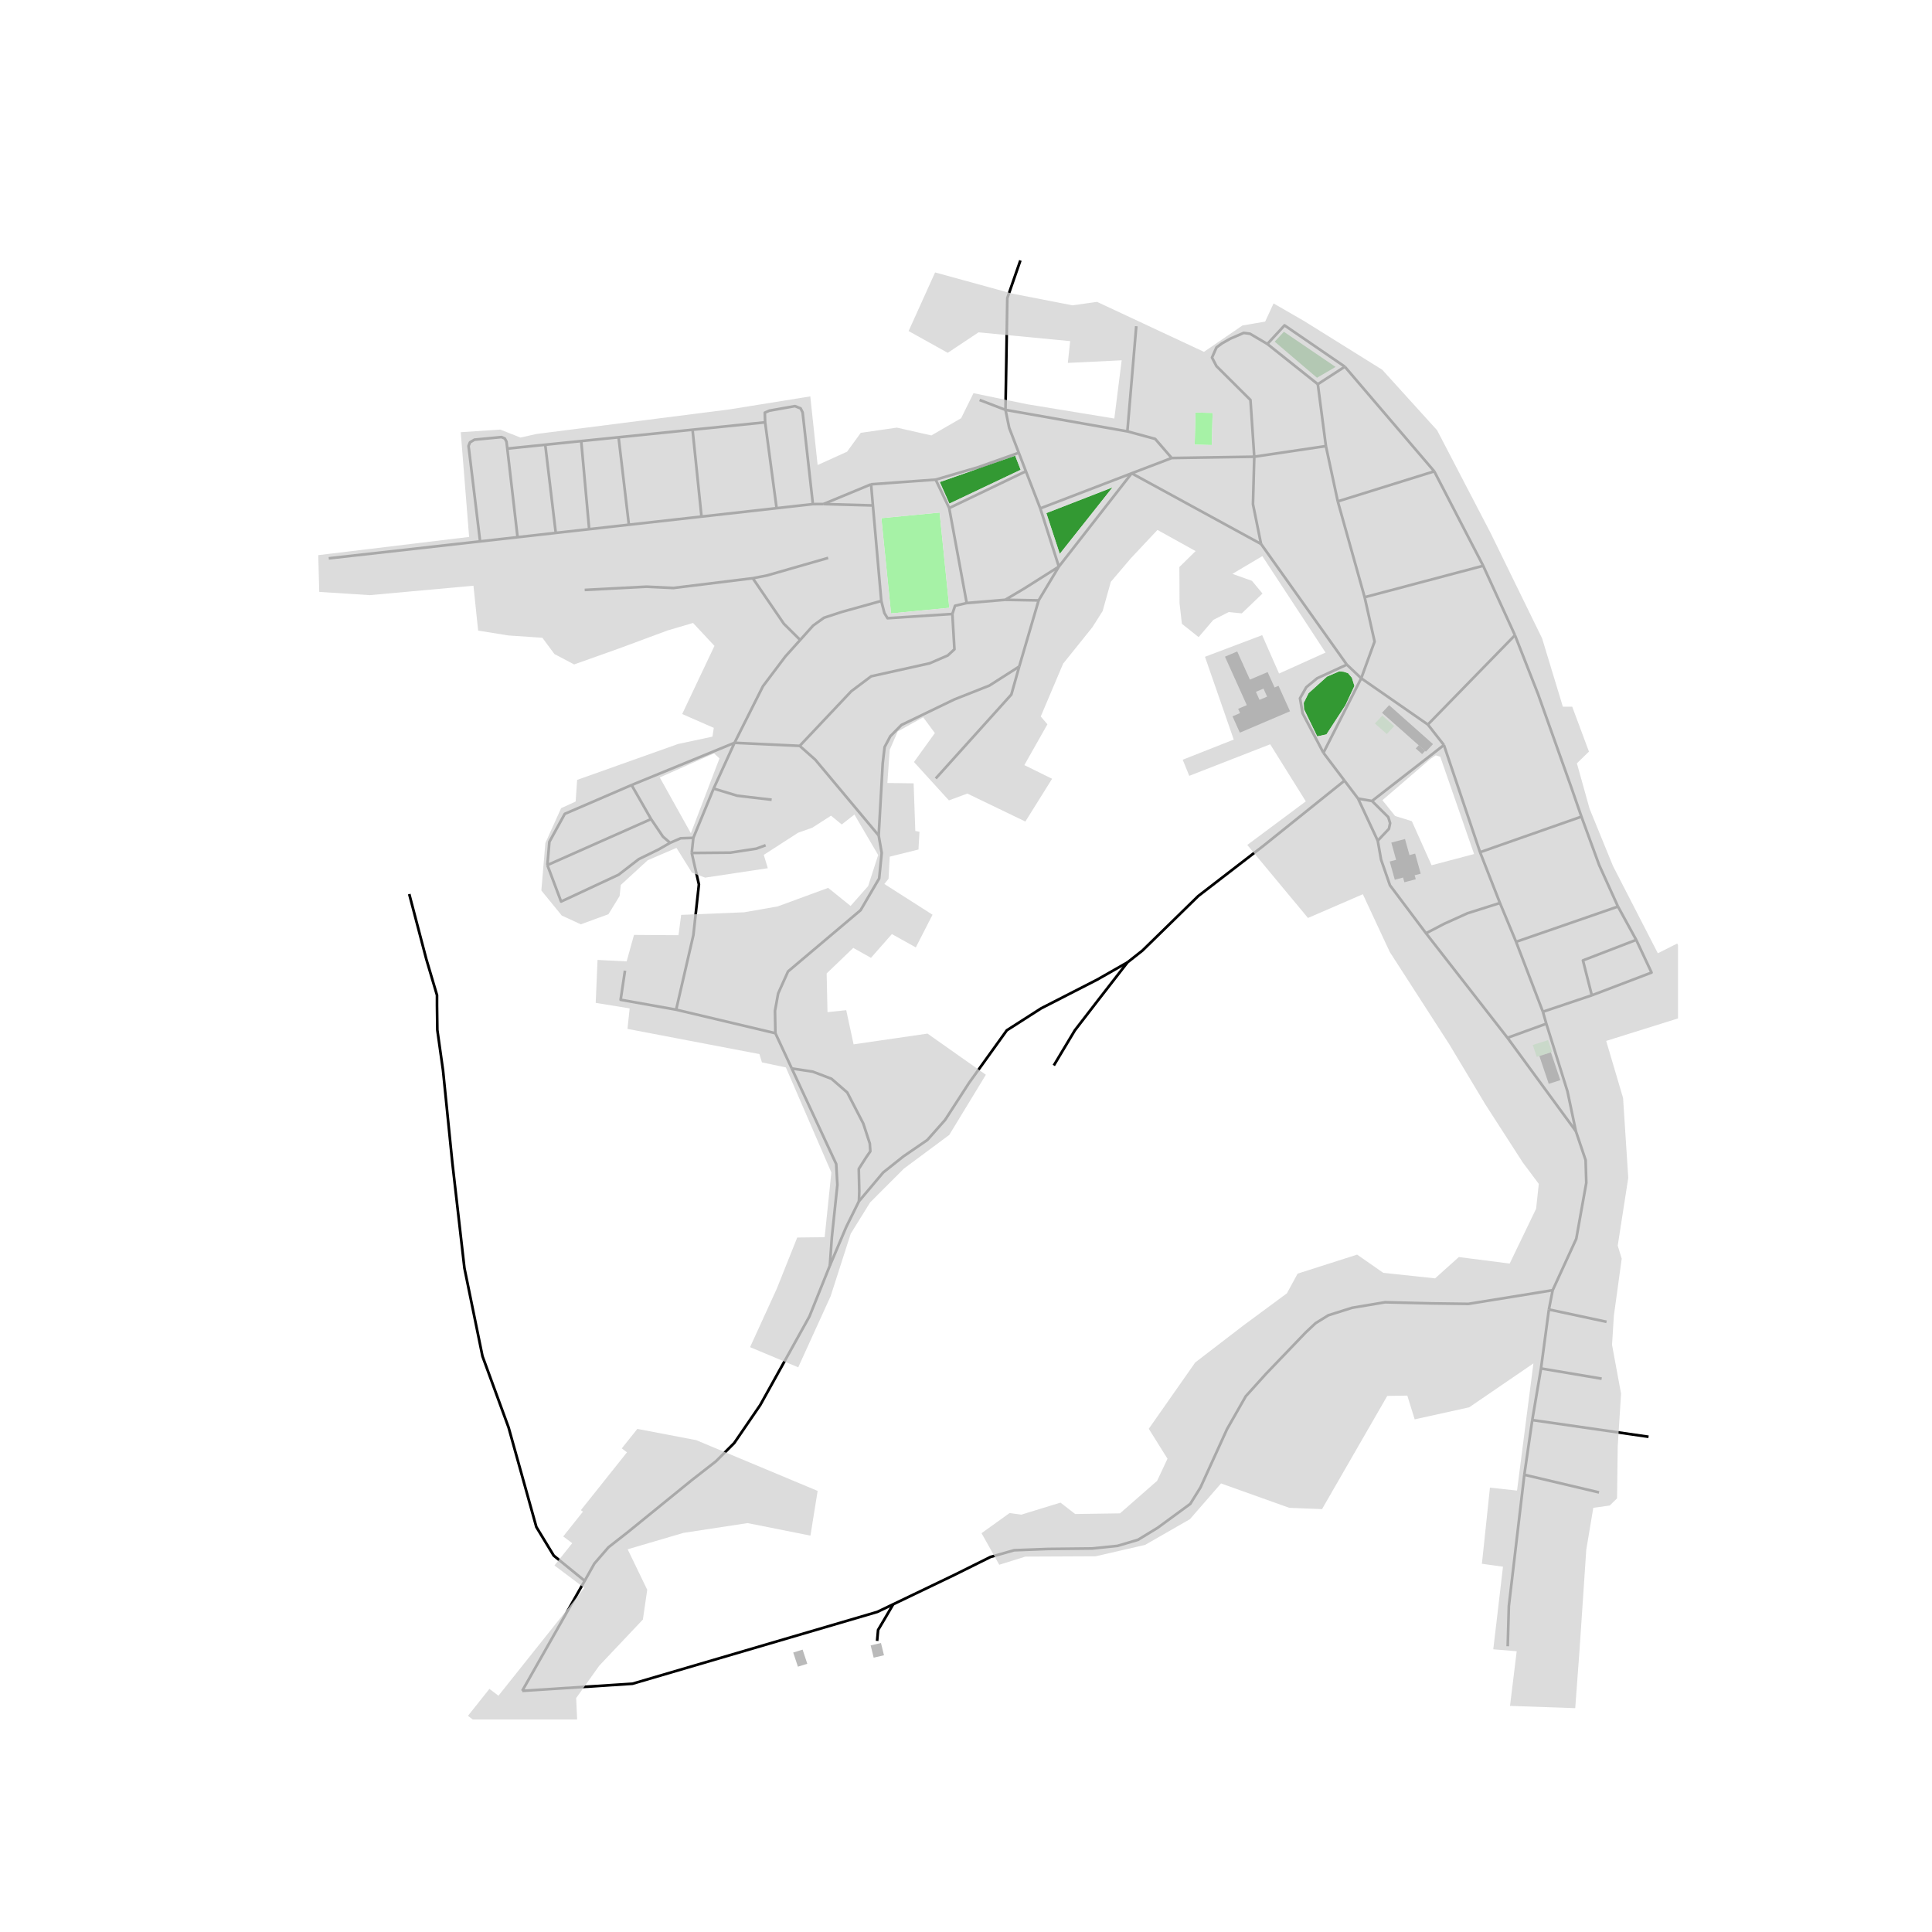 <svg xmlns="http://www.w3.org/2000/svg" width="960" height="960" viewBox="0 0 720 720"><defs><style>*{stroke-linejoin:round;stroke-linecap:butt}</style></defs><g id="figure_1"><path id="patch_1" d="M0 720h720V0H0z" style="fill:#fff"/><g id="axes_1"><path id="patch_2" d="M112.656 640.8h512.688V86.4H112.656z" style="fill:#fff"/><g id="LineCollection_1"><path d="m217.893 589.13-11.53-9.397-6.483-10.666-10.345-37.09-9.727-26.546-6.73-32.848-4.489-39.15-3.49-34.548-2.12-15.03-.12-9.09v-3.88l-3.992-13.454-6.358-24.241M420.193 358.634l-11.274 6.432-20.941 10.731-12.776 8.18-14.021 19.514-8.979 13.881-6.604 7.455-8.914 6.12-7.542 6-9.035 10.726M309.26 471.672l6.107-14.42 4.74-9.579" clip-path="url(#p252ac722e0)" style="fill:none;stroke:#000"/><path d="m295.067 398.179 7.836 1.194 6.98 2.663 5.86 5.094 5.982 11.576 2.43 7.455.19 2.909-1.435 2.059-2.868 4.484.19 8.366-.125 3.694M295.067 398.179l16.564 35.617.436 7.757-2.058 19.514-.749 10.605M217.893 589.13l3.611-6.427 5.238-6.06 7.212-5.647 23.762-19.32 9.165-7.151 6.73-6.73 9.69-14.151 18.338-33.015 7.621-18.957M501.062 290.931l-30.199 24.255-24.296 18.729-20.806 20.323-5.568 4.396M392.718 397.068l7.85-13.092 8.978-11.637 10.647-13.705M325.303 188.368l-.674-7.881M325.303 188.368l3.132 35.585M325.303 188.368l-18.427-.52M273.736 276.822l24.292 1.143M273.736 276.822l-7.785 17.051M298.209 238.495l-5.526 6.149-8.351 11.088-10.596 21.09M235.372 292.567l3.439-1.413 34.925-14.332M298.209 238.495l4.82-5.368 4.052-2.909 6.669-2.184 14.685-4.08M354.92 228.815l-24.156 1.58-1.185-1.938-1.144-4.504M589.353 304.339l-37.774 13.254M564.578 236.729l8.602 21.908 12.278 34.465 3.895 11.237M602.97 337.851l-7.009-15.466-6.608-18.046M194.614 630.138l23.279-41.008M332.874 597.867l-5.912 2.84-91.26 26.773-41.088 2.658M327.46 311.37l-23.623-28.242-5.81-5.163M354.92 228.815l.772 13.16-2.49 2.301-6.73 2.91-21.815 4.851-7.417 5.573-19.212 20.355M506.104 297.596l-5.042-6.665M506.104 297.596l7.339 15.712M506.104 297.596l5.2.91M576.266 381.504l-14.472 5.252M576.266 381.504l-1.274-4.452M587.27 421.546l-3.118-14.816-7.886-25.226M353.736 189.344l28.586-13.719M353.736 189.344l-5.043-10.596M353.736 189.344l6.525 35.39M508.563 222.564l-10.01-35.71M508.563 222.564l44.173-11.716M507.285 252.776l4.982-13.69-3.704-16.522M472.304 128.19l18.808 14.983M467.429 170.207l-1.417-21.146-12.67-12.613-1.668-3.202 1.673-3.764 2.004-1.478 3.141-1.785 5.02-2.156 2.337.32 6.455 3.807M501.174 136.653l-22.461-15.402-6.409 6.939M578.636 480.828l-1.408 7.18M332.874 597.867l22.632-10.86 13.65-6.786 8.788-2.486 12.59-.484 16.516-.18 9.411-.972 7.603-2.245 7.357-4.485 12.153-8.909 3.802-6.12 9.908-21.755 6.98-12.245 7.543-8.361 14.774-15.397 3.676-3.453 4.796-2.97 8.853-2.788 12.279-2.059 17.325.423 13.714.182 31.412-5.09M587.27 421.546l3.644 10.796.247 8.486-3.737 20.848-8.788 19.152M511.305 298.507l26.801-20.849M513.443 313.308l4.173-4.424.437-2.119-.683-2.245-6.065-6.013M288.965 385.05l-.148-8.347 1.185-6.483 3.676-8.184 27.052-22.846 6.915-11.819.94-9.517-1.126-6.484" clip-path="url(#p252ac722e0)" style="fill:none;stroke:#000"/><path d="m379.84 248.39-11.121 7.1-13.027 5.15-19.732 9.522-4.165 4.215-2.128 4.039-.711 6.107-.232 4.243-1.265 22.604M602.97 337.851 565 350.985M602.97 337.851l6.803 12.413M421.745 176.388l48.203 26.327M421.745 176.388l-27.14 34.78M421.745 176.388 387.68 189.46M421.745 176.388l14.923-5.698M532.125 270.023l5.981 7.635M532.125 270.023l-24.84-17.247M532.125 270.023l32.453-33.294M552.736 210.848l-18.236-35.2M552.736 210.848l11.842 25.881M565 350.985l9.992 26.067M565 350.985l-6.013-14.458M491.112 143.173l3.016 23.07M491.112 143.173l10.062-6.52M122.515 208.083l56.405-6.32M387.68 189.46l-5.358-13.835M387.68 189.46l6.925 21.708M467.429 170.207l-30.76.483M467.429 170.207l26.7-3.965M469.948 202.715l-3.002-14.802.483-17.706M295.067 398.179l-6.102-13.129M280.53 215.49l-29.608 3.635-9.969-.484-23.06 1.213M280.53 215.49l5.298-1.031 22.81-6.544M298.209 238.495l-6.088-6.037-11.59-16.967M374.714 152.746l.302-17.622.372-24.004 4.88-14.058M365.075 149.061l9.639 3.685M501.062 290.931 493.2 280.54M265.951 293.873l8.793 2.668 12.827 1.496M251.981 376.276l-20.69-3.695 1.622-10.847M382.322 175.625l-2.654-6.892M558.987 336.527l-7.408-18.934M531.437 347.806l6.748-3.527 8.737-3.946 12.065-3.806M531.437 347.806l-13.445-17.897-3.304-9.537-1.245-7.064M587.27 421.546l-25.476-34.79M561.794 386.756l-30.357-38.95M348.693 178.748l-24.064 1.739M379.668 168.733l-15.062 5.359-15.913 4.656M302.945 187.867l-13.524 1.515M302.945 187.867l3.931-.019M285.136 157.39l-.107-3.603 1.696-.739 9.527-1.696 2.12.85.738 1.483 3.835 34.182M207.116 198.602l-14.23 1.599M207.116 198.602l12.455-1.394M207.116 198.602l-3.923-32.862M203.193 165.74l13.403-1.366M203.193 165.74l-14.132 1.441M216.596 164.374l2.975 32.834M216.596 164.374l13.929-1.417M219.57 197.208l14.793-1.655M234.363 195.553l27.071-3.034M234.363 195.553l-3.838-32.596M230.525 162.957l27.563-2.812M261.434 192.519l27.987-3.137M261.434 192.519l-3.346-32.374M258.088 160.145l27.048-2.756M285.136 157.39l4.285 31.992M192.885 200.2l-13.965 1.562M192.885 200.2l-3.824-33.019M178.92 201.762l-4.308-35.585.53-1.324 1.691-1.004 10.057-.957 1.232.52.623 1.176.316 2.593M374.607 223.53l12.46.224M374.607 223.53l-14.346 1.204M394.605 211.168l-12.92 8.17-7.078 4.193M258.39 312.24l-.6 5.632M258.39 312.24l7.561-18.367M249.741 314.099l3.927-1.697 4.722-.162M242.636 305.25l4.424 6.543 2.681 2.306M203.993 322.399l5.112 13.58 21.438-10.002 7.543-5.818 7.226-3.518 4.43-2.542M257.79 317.872l14.398-.12 9.648-1.474 3.49-1.273M574.992 377.052l18.232-6.125M609.773 350.264l5.712 12.181-22.26 8.482M609.773 350.264l-19.858 7.65 3.31 13.013M596.896 513.796l-22.61-3.81M574.286 509.985l2.942-21.977M574.286 509.985l-3.253 19.226M538.106 277.658l13.473 39.935M288.965 385.05l-36.984-8.774M257.79 317.872l2.673 11.74-2.059 18.85-6.423 27.814M235.372 292.567l7.264 12.683M203.993 322.399l.748-8.668 5.735-10.424 24.896-10.74M242.636 305.25l-38.643 17.149M306.876 187.848l17.753-7.361M326.87 611.521l.371-4.09 2.589-4.363 3.044-5.2M374.714 152.746l45.423 8.012M379.668 168.733l-3.574-9.29-1.38-6.697M614.36 535.448l-43.327-6.237M501.174 136.653l33.326 38.996M577.228 488.008l21.485 4.596M394.605 211.168l-7.538 12.586M420.137 160.758l10.36 2.807 6.171 7.125M568.073 549.6l-5.768 48.922-.423 14.988M387.067 223.754l-7.227 24.635" clip-path="url(#p252ac722e0)" style="fill:none;stroke:#000"/><path d="m348.721 290.113 28.177-31.276 2.942-10.448M568.073 549.6l27.833 6.576M568.073 549.6l2.96-20.389M507.285 252.776l-5.363-5.088M507.285 252.776l-14.086 27.764M423.456 121.567l-3.319 39.191M354.92 228.815l.995-3.068 4.346-1.013M534.5 175.649l-35.948 11.204M494.128 166.242l4.424 20.611M501.922 247.688l-11.042 5.074-4.053 3.333-2.356 4.14.985 5.62 7.743 14.685M469.948 202.715l31.974 44.973" clip-path="url(#p252ac722e0)" style="fill:none;stroke:#000"/></g><g id="PatchCollection_1"><path d="m910.77 752.824 51.358 37.574-25.681 24.241L918 834.516l-11.967 22.303 1.497 25.212 6.478 24.728 6.98 24.724 16.457 21.332 14.96 25.212-18.948-16.484-16.456-21.332-6.98-23.757-7.975-24.24-14.463-24.242-27.424 6.786-42.38 12.608h-77.783l-27.921-1.455-25.928-8.727-22.437-14.547-22.438-15.513-23.934-12.12-27.424-2.426-24.431 11.154-18.947 17.45-26.425 9.7-16.457 1.454-15.954 19.877-12.966 21.82-12.465 22.786-11.465 22.786-.999 25.212 4.49 25.212 1.993 25.695-.502 25.695 6.98 25.208 18.948 13.091-24.928-7.273-17.949-18.905 1.994-22.786 3.49-21.336-6.98-34.907 1.496-25.212 5.484-25.207L455.29 921.3l14.463-21.331 1.492-26.667-5.982-2.91-21.94 10.183-16.954 19.877-16.451 19.881-21.439 13.575-24.435 11.15-24.432 8.727-26.425 4.847-4.986-1.454 15.954-11.633 25.43-6.79 25.431-10.665 22.438-14.058 15.954-22.303 17.45-20.365 24.432-10.182 26.927-5.819 25.426-6.302 23.436-10.665 18.948-17.94 20.94-13.091 26.426 2.426 27.424 4.364 24.431 13.575 19.947 16.484 21.438 14.546 25.43 7.757 25.928 1.938 26.927-.484 26.922-2.909 25.928-1.938 25.928-6.79 23.436-10.665 20.941-15.518 17.949-18.905 5.985-25.696-4.489-25.212zM-1335.213 1843.414l28.428-58.399 37.472-65.188 35.316 26.624 23.436 9.7 25.426 10.665 24.933 11.15 21.439 15.029 17.952 18.422 12.962 22.298 10.968 23.27 10.972 23.757 8.477 24.236 8.974 77.081-.497 25.696v25.695l1.496 25.207 8.472 26.179 9.476 23.27 9.472 24.235 10.47 23.27 11.47 21.815 11.967 22.302 14.458 22.298 19.45 16.968 24.928 5.33h25.43l25.928-.966 27.424-2.91 55.345 2.91 24.929 6.302 22.437 11.632 21.94 13.092 20.942 14.541 19.444 18.423 12.967 22.78 9.47 23.27 4.988 25.696.994 26.174-3.987 25.207-13.961 41.692-9.973 24.236-13.46 21.814-13.964 23.27-21.936 16.484-19.445 17.45-19.449 16.968-21.936 13.57-25.43 11.15-27.424 4.847-27.424.488-26.425-.971-25.43-4.847-25.928-9.695-25.43-8.728-29.419-5.33-13.458 8.24-5.489 15.03 8.979 24.719 23.432 38.782 16.456 20.36 12.962 21.815 11.967 23.265 9.973 24.724 6.483 24.719 1.496 26.179v25.207l-5.488 25.69-10.968 24.237-24.928 45.567-12.47 22.298-9.47 23.753-8.975 23.753-5.986 25.69-5.483 13.57 1.496 15.514 25.928 2.909 23.436-11.632 24.432-10.666 25.927-6.302 25.928-2.91 25.426-3.392 25.928-1.938h25.43l34.902 4.364 23.934 12.116 20.94 15.03 21.941 14.053 18.45 17.45 17.948 17.935 19.942 18.906 20.946 15.996 23.93 12.12 23.933 13.57 22.94 13.576 22.432 15.508 30.915 22.298 43.88 30.538 26.922 16.484 8.477 42.654v26.174l-5.98 25.69-15.955 20.36-19.947 17.451-22.437 15.509-23.934 11.632-25.43 9.694-24.93 9.212-25.43 11.632-22.934 13.087-22.438 23.753-14.96 21.326-13.459 23.27-8.978 23.748-1.994 26.174 1.994 25.207 3.49 25.203 5.986 24.724 6.483 24.72 4.986 25.202 9.969 24.72 5.488 5.818 24.432 11.632 24.928 4.848 25.928 2.909 26.927 1.454 26.425-.97 25.43-6.786 34.902.483 22.935 11.15 16.456 18.905 13.96 23.748 9.97 23.265 1.496 25.207.999 24.72 2.491 25.202 1.994 25.69 1.496 24.72v25.203l8.477 22.298 8.477 36.835 8.477 23.748 11.47 22.298 11.464 22.782 12.47 22.781 13.96 22.294 17.45 20.355 18.446 17.45 18.45 17.935 17.949 18.418 16.953 20.838 18.948 15.513 12.966 26.17 11.465 36.84 8.974 34.409 3.992 21.326 1.994 20.356v25.203l7.477 34.413-.497 17.447-1.246 16.967 7.227 19.868 36.398 60.1 15.96 36.351 14.457 9.207 18.948-1.938 17.45-12.116 19.947-22.777 21.439-21.326 26.424-13.57 30.418-2.91 25.43-6.785 23.93-10.661 26.429-3.393 26.922 4.843 25.928 9.694 20.94 16.48 9.477 24.72 6.483 24.718 18.947 17.93 26.425.488 11.967-7.273 10.47-23.748 6.484-24.72 9.346-25.444 5.488-8.119 8.1-16.112-7.728-7.757-4.954-2.514-4.517-4.392-4.178-2.454-3.927-2.997-2.993-4.002-10.564-3.118-2.086-1.394-12.279-.335-13.087-4.359-2.742-3.058-2.337-3.82.339-1.12 29.172 8.965 10.345 3.03 8.848 1.092 7.106 3.755 5.484-1.213 5.86 1.943 5.86-2.789 5.108 1.576 5.112-5.698 4.736-8.24-1.617-7.39-8.98-24.235-7.477-15.509-.497-22.293 4.485-17.934 12.966-13.087 19.942-5.33 7.98 1.937-.498 19.872-.502 7.269-12.961 22.298 1.993 23.748 9.974 13.57 16.953 5.33 16.452-4.846 25.928-8.235 25.927-5.819H452.8l52.85 4.847 25.928 4.847 26.927 5.331 25.927 7.756 23.432 12.116 47.868 23.265 23.437 11.632 25.426 10.661 50.86 16.48 26.923 1.455h52.357l25.426-10.178-1.497-13.087 4.987-6.302 21.94 4.847 31.91 5.33 22.939 12.121 22.437 18.901 19.942 16.963 16.456 19.872 17.451 18.9 19.445 17.935 20.941 15.025 18.947 18.9 21.443 15.026 21.936 14.537 23.437 12.12 23.934 15.509 16.949 20.355 9.973 24.72 11.47 24.714 15.954 22.782 28.423 11.144 24.929-8.723 9.973-23.265 4.485-26.17v-25.685l3.49-25.691 7.482-24.231 7.975-24.72 8.477-24.715 11.47-26.174 11.967-22.293 14.955-22.298 14.96-21.322 19.444-17.451 24.432-13.082 23.934-9.695 8.476-10.178 26.425-38.29 27.926-36.351 21.439-16.963 20.444-16.963 18.947-16.967 16.953-20.84 21.936-14.54 20.941-16.48 21.94-15.509 20.444-15.508 20.941-14.542 22.438-12.603 24.431-10.178 25.928-3.393h26.425l26.43 2.91 25.927 3.392h25.426l25.927-3.876 54.351-14.541 46.87-2.91 33.656.725 26.174-1.691 36.402 12.599 30.91-5.814 21.94-7.273 12.465 14.541 25.43 5.33 25.43.489 25.426 1.938 25.43 3.876 27.425 1.938 25.927 2.426 25.928 8.24 22.935 11.144 21.94 13.087 19.942 16.48 19.45 16.479 16.953 19.389 17.45 20.355 16.453 19.872 14.458 21.81 17.455 18.418 7.975 4.364 24.756 9.694L2404.58 4561.3l-17.177-26.662-19.947-27.624-34.901-32.476-57.842-38.773-48.862-25.202-64.817-23.265-71.802-24.72-58.338-21.326-58.836-3.876-54.844 5.814-77.783 16.48-70.803 22.78-84.266 26.658-54.346 17.446-66.318 50.894-25.928 19.388-20.444 15.509-20.94 16.963-9.472 23.264 4.987 18.901 34.901 22.294 24.432 9.694 23.436 13.087 22.935 12.6 26.425 7.272 28.423-1.454 22.935-12.604 16.452-15.508 12.469-8.723 12.961.483 10.47 6.302 10.969 12.115 6.98 17.451 8.979 20.84 12.464 13.086 20.444 13.57 6.98 9.207 1.994 27.14-13.96 16.968-23.935 6.297-14.96.488-12.961 5.814v11.633l8.477 8.723 22.934 14.053 11.47 11.633.995 12.603-4.485 11.633-10.47 8.24-14.463 10.66-5.484 15.026-1.497 18.417-7.477 19.384-12.465 11.633-15.959 4.359h-12.464l-14.96 6.785-9.471 8.24 7.478-16.475 10.972-5.819 24.431-6.301 18.948-17.93 2.988-16.48 1.496-23.748 26.43-25.686 4.987-11.632-3.993-5.814-22.934-13.087-17.451-18.9.994-20.356 8.979-6.302h38.392l13.96-9.211 4.49-13.57-1.496-16.475-17.953-8.728-16.954-12.6-13.96-20.843-10.471-18.417-7.975-15.992-3.992-.483-14.458 5.33-22.935 12.116-19.444 16.963-26.927 2.91-26.425-7.27-26.927-8.24-24.431-11.631-23.437-12.604-21.438-14.537-23.437-11.15-26.425 8.24-21.94 14.542-22.935 14.537-20.941 18.901-11.47 23.265-6.98 26.174-20.44 48.467-10.47 24.232-8.979 23.264-9.471 23.265-12.966 22.294-15.955 20.839-21.438 15.991-26.927 4.847h-27.424l-25.928-2.42-25.927-2.91-26.425-6.302-25.928-5.814-24.929-10.178-22.939-12.115-21.936-15.509-18.45-19.872-17.45-25.686-8.975-24.236-1.496-26.653v-26.174l-5.484-25.686-7.482-24.236-12.464-23.748-23.433-14.053-26.926-5.819-26.425-.967h-80.776l-26.927-.97-27.42-3.877-52.357-7.756-26.425-6.785-29.418-8.724-27.921-5.813-46.372-23.265-21.94-15.025-22.438-14.058-23.929-12.6-25.43-7.273-25.928-5.33-26.425-.483-27.424 4.847-24.933 9.694-23.934 11.145-16.452 20.843-14.458 21.81-12.469 22.777-9.968 24.236-14.96 20.839-16.457 19.872-8.472 11.15v11.631l12.962 37.802-12.716 7.877-2.119 3.876-13.096 4.03-13.951 7.482-19.301 5.21-21.462 7.51-21.066 4.726-1.12 5.089-25.305 7.998v-20.355l7.478-12.604 12.966-13.082 11.465-20.844 1.496-17.446-1.993-12.604-5.484-2.904-15.955-.488-16.953-13.083-2.993-15.025 11.47-15.996 16.451-8.723 9.476-15.025-1.994-18.418-12.469-12.115-19.941-5.819h-25.928l-27.424.972-25.43 6.301-23.935 10.178-22.437 14.054-19.445 16.963-15.954 20.355-19.947 18.418-21.438 14.058H-89.69l-25.43-6.302-18.446-18.417-12.468-22.294-9.97-23.265-10.972-22.78-10.47-23.749-14.207-23.748-4.49-9.694-4.238-29.08-5.981-25.202-6.985-25.69-7.478-23.749-5.98-25.202-8.98-50.894-3.987-25.202-5.484-24.72-11.967-22.293-21.94-14.058-24.431-9.207-9.848-.483-5.484-2.789-13.087 11.27-12.84 5.935-5.856.609-2.993 1.087-2.993-5.089h-10.22l-8.853 5.33-8.351 15.272-1.371 15.63-6.358 16.116-9.471 17.935-17.828 19.625-16.205 8.607-14.458 4.964-26.3 3.88-13.96.967-4.74 3.393.748 9.21 5.363 4.606 7.226 2.663 6.855 1.092 3.867 6.785 2.245 4.243-.623 9.69-2.993 7.998-10.099 8.97-2.988 8.844 4.61 13.57 5.735 5.572 3.987 6.665.874 5.335-6.734 3.025-8.351 2.426-1.246-2.788 9.476-1.697 3.737-4.484-4.861-6.665-4.364-5.33-3.988-9.327-1.245-4.727 3.118-11.028 9.346-10.42 3.867-14.42-8.728-8.965-11.716-4.243-5.61-5.693-2.992-6.664 1.868-8.603 10.47-2.667 28.92-3.03 25.431-9.207 25.054-20.964 15.458-23.386.748-11.995-4.364-4.968 2.245-7.026 5.237-7.636 6.479-12.357 5.112-5.456 20.94-4.969 20.816-1.575 6.483-5.693 1-7.636-3.616-10.66-14.96-21.81-15.457-20.844-11.465-22.294-2.496-4.364-8.974-23.748-13.463-22.298-9.974-23.265-10.47-23.264-6.479-25.203-4.489-25.207 1-12.6v-20.36l-10.973-50.405-3.49-25.207-3.988-25.203-8.477-24.236-12.464-21.81-18.45-17.934-23.432-2.426-17.45 4.847-25.431 3.88h-30.915l-33.907-.97-25.426-7.27-22.94-13.574-16.948-18.901-10.973-23.265-4.484-24.724-6.483-25.203-11.47-23.752-10.47-23.265-13.464-23.265-8.477-34.414 5.489-26.178 7.975-24.72 12.464-23.264 13.463-21.815 15.955-27.629 37.894-33.93 40.888-23.748 83.764-51.865 33.908-30.538.497-22.298-17.451-19.389-35.896-29.571-43.88-31.021-50.857-29.567-78.782-34.418-50.36-22.298-60.829-36.84-28.92 1.454-43.379 15.025-52.353 8.728-53.849-1.455-37.894-17.934-31.412-38.294-1.998-46.05 11.967-29.572 7.98-25.203 41.881-83.862 25.43-66.894v-29.571l-11.966-26.174-30.417-25.696-30.413-26.657-14.96-27.15-5.98-49.443 23.933-55.745 43.379-25.696 55.843-1.938 45.87 7.273 48.364 10.178 32.908-.966 29.92-17.94 30.413-24.723 28.92-40.233 26.927-54.295 10.47-52.353-21.94-46.055-33.405-24.236-38.397-20.36-61.824 4.364-23.436 11.149-47.868-1.455-33.406-5.335-30.412-15.996-25.928-26.18-20.945-31.992-25.426-44.6-23.437-47.023-17.45-54.295-9.472-48.965 1.492-25.207v-31.026l-1.994-25.207-6.98-24.724-39.889-26.179-29.418-3.88-25.927-4.848-24.929-5.818-32.41-10.666-23.437-11.149zM-804.106 1469.96l44.345-51.725 17.395 5.823 22.433-7.756 36.403-13.575 36.398-3.876 31.909 24.724 10.47 29.576-4.484 39.754-8.477 40.72-6.483 24.24-5.484 25.213 5.981 25.695 19.445 16.968 25.928 5.33 27.424-.967 25.927-3.88 22.94-12.604 18.445-17.939 14.463-21.814 13.96-22.303 17.451-19.877 25.426-9.211 24.933 10.182 16.452 19.877 7.98 25.207 6.483 25.212-2.993 25.696-9.973 24.236-18.948 16.972-19.444 17.934-14.458 21.815-4.49 31.514-6.483 24.724-8.477 24.24-7.975 26.663-11.967 23.269-17.952 18.422-19.445 20.36-13.96 21.332-8.975 24.724 8.974 35.877 15.955 20.36 21.443 15.026 13.96 22.302 8.975 24.241-1 25.69-5.98 25.208-11.47 22.786-10.471 24.724 3.992 25.207 20.44 15.997 18.45 13.091 6.482 7.757h-11.47l-20.94-14.058-19.445-18.423-7.98-24.24 4.987-25.208 10.972-22.786 6.479-24.236.502-25.207-4.49-24.724-16.953-19.394-14.96-19.388-15.954-23.27-10.968-22.786-6.98-24.24 3.49-25.208 14.458-21.331 16.953-19.877 18.45-19.394 14.458-21.815 13.96-22.786 11.47-23.269v-51.386l6.981-24.724 10.968-22.786 15.457-20.848 19.445-17.94 10.47-24.723-1.492-25.207-14.462-21.82-13.464-3.392-7.477 5.335-13.464 22.786-16.452 19.877-19.444 16.48-21.443 18.421-24.431 8.728-11.47 3.393-23.93 11.153-26.429 3.393-25.928-1.455-25.426-7.273-16.953-18.905-5.986-25.212.502-25.208 4.485-25.212 1.496-26.178 7.98-24.241 1.993-25.695-.999-25.691-11.465-22.786-16.456-3.88-7.478 2.425-23.437 13.575-22.934 13.57-24.929 9.7-27.926 3.392zM-659.6 800.093l7.979-114.418 10.968 13.575 10.972 22.786 10.968 23.274 14.458 21.331 18.45 18.422 16.954 21.336 14.457 21.332 15.458 21.815 33.907 32.485 23.432 14.546 20.941 16.968 13.965 21.331 10.47 23.274 9.472 24.724 18.948 17.939 25.43 5.818 22.438-4.847 8.476-9.694 6.479-32.969 10.47-26.183 23.437-10.666 29.915.484 12.966 10.665 20.444 26.184 9.471 21.331 18.45 4.364 14.458-2.91 8.477-17.455 8.974-24.724 17.953-16 34.4-19.394-.995 6.79-31.411 25.212-11.967 26.666-3.992 22.786-20.941 15.513-29.418-1.938-16.452-18.91-9.476-23.757-20.439-16.968-32.41-2.426-14.96 15.03-6.981 24.729 2.496 24.724 16.451 7.76 14.96 8.724 10.47 23.757 19.943 23.758 31.913 16 22.438 15.997-29.418-6.302-23.437-4.364-25.43 6.79-12.962 12.603-3.987 18.423 11.465 23.757 14.96 22.303 7.98 24.24v25.696l-6.484 24.24-11.967 22.303-14.96 21.332-11.967 22.786-4.986 25.695 3.992 20.844-15.457-17.451-2.496-15.513 7.482-23.758 13.459-22.786 12.966-24.24 8.974-23.758 3.988-24.724-1.994-25.695-12.464-22.303-13.961-22.786-2.993-17.939 6.483-28.604 17.948-22.303-6.478-25.212-36.9-9.211-46.367-.967-24.436-8.244-15.457-10.666-22.935-37.332-12.464-20.849-16.954-20.36-20.94-16-21.44-13.576-21.94-16.484-16.953-19.393-13.96-21.332-18.45-18.422-19.445-18.91-21.94-6.79zM-479.101 339.975l26.922-18.422 10.47 28.604 29.92 23.275 26.922 15.512 26.927-.966 9.973-10.666 2.491-20.365-1.993-30.547 24.431-17.939 30.914-5.818 23.432.971 41.887 15.03 15.955 20.848 7.477 25.212-1.994 25.212-15.954 43.15-7.478 24.246-26.43 11.637-24.928 7.756-16.953 13.575-4.49 25.212 1 25.212 4.489 25.212 13.96 22.786 5.484 25.7-1.496 25.696-2.993 26.183-4.485 25.212-13.463 22.303-13.463-2.91 11.967-22.79 3.987-24.724v-32.973l-1.496-25.696-14.956-25.212-4.49-26.666 1-30.543 4.987-41.7 20.439-15.997 27.424-5.335 26.927-19.394 9.471-23.757 5.986-24.729-1.496-31.513-10.968-32.486-27.926-15.034-26.922.971-25.928 3.881-10.968 6.785.995 34.428-4.485 24.724-15.96 19.881-18.445 8.728-30.914-3.392-17.953-13.58-13.96-10.666-26.923-22.303zM-858.17-978.49l-1.872-31.453-1.994-19.881-11.967-18.427-18.445-21.824-12.966-17.939-9.974-22.795-3.987-31.519-.497-17.943-.497-13.575-11.47-10.67-19.445-4.365-24.933-2.42-19.942-7.279-19.45-16.972-15.954-29.58-7.477-17.456-18.45-11.637 21.443 1.455 12.464 13.091 16.452 26.188 15.457 21.82 27.424 10.67 36.398 4.364 20.444 16 2.993 24.246-1.994 20.853 1.994 24.729 21.936 31.035 17.952 14.063 22.935 2.91h26.425l8.319-2.534zM-1269.62-771.086l1.72-11.438 11.716-2.42 3.987-2.91-.246-13.821 4.736-15.035.497-6.785 12.464-6.79 14.463.484 8.723 2.667 6.232 4.364 8.23 5.094 7.73-2.426v-10.666l-5.49-10.912-.748-13.58 6.735-11.395 12.961-9.94 11.72-5.82 20.44-10.665 20.197-10.912 17.698-5.335 9.973-2.421 12.218-4.852 11.219-13.334 8.723-8.002 18.947-6.785 46.869 2.42h79.028l13.966-1.212 23.683-10.424 23.06-24.552-3.314 64.682-22.488-2.793h-12.966l-21.439-1.938-13.212-1.696-20.444-1.943-17.702-.967-12.715-2.184-13.464-2.18-30.663-3.397-12.961 2.426-12.218 5.335-23.186 19.152-12.213 8.486-15.96 4.364-16.2.73-16.457 3.15-20.69 7.032-12.715 4.606-10.972 7.031-7.729 10.183-1.245 13.337 3.49 12.604 3.74 12.608-5.985 11.154-12.71-.971-11.721-5.577-10.968-6.302-13.212 1.455-8.728 10.424.502 12.608v13.338l.246 12.604.748 12.608-7.231-13.091-9.471-7.757-5.735 4.364zM-2494.978-396.545l1.993 16.489-3.987 27.15-2.496 25.7 11.47 20.364 19.946-.483 35.4-23.274 13.96-11.154 20.941.972 5.484 15.03v17.455l-3.49 17.455v21.82l11.47 17.943 17.948 6.302h32.908l22.437-13.092 18.948-16.972 18.45-18.91 20.444-16.968 22.934-11.637 32.411-7.273 35.901-2.426 25.928 1.938 14.458 2.91 4.986-6.302-15.954-20.365-7.482-25.7-7.975-47.036-5.489-28.605-6.98-32.973-9.471-32.49 4.986-22.79 10.47-21.82v-13.575l-15.954-5.335-33.907 9.7-25.928 11.636-20.443 7.757 8.476-14.063 21.443-14.059 24.929-8.732 25.43-1.455 16.95 3.398 9.973 13.091-5.484 21.336-10.47 16.973-1.995 17.455 6.483 30.064 8.975 40.246 4.986 28.121 13.459 43.156 15.457 21.336 11.967 22.786 13.96 21.336 16.954 20.365 23.437 10.182 25.426 2.91 12.469-21.82 8.974-26.666.497-25.217 9.476-23.757 13.459-22.303 21.443-18.915 23.934-.483 24.928 4.364 24.929 7.756 52.357 19.398 22.438 13.092 35.896 36.849 14.463 21.336 10.967 22.79 4.987 25.213v27.638l-3.49 25.216-1.994 25.7-2.993 28.121 1 31.519 7.974 24.729 9.974 23.274 15.457 20.364 19.444 16.968 24.432 7.273 31.165 6 8.347-.85 26.569-7.111 44.461-16.94 89.35-16.512 48.612 34.558 32.699 54.37 8.467 87.235 12.985 86.167 13.691 32.825 23.293 20.75 37.31-10.42 27.907-26.42 36.84-53.356 62.25-49.123 55.472-10.163 69.027 31.337 66.909 90.196 57.353 30.51-7.785 55.866-8.969 63.358-43.946-34.823-31.76-30.069-22.865-40.65-31.76-58.44-31.337-54.626-28.372-13.129-33.88 17.363-41.92 59.71-40.654 41.923-44.89 23.288-48.7 2.542-42.346-19.054-20.286-17.511-16.949-34.428-10.47-38.787-2.496-26.183-1.994-25.7-5.483-24.729-2.496-24.724-.995-26.183-1.993-25.217-9.974-23.274-13.96-6.302-28.921.484-24.928 6.306-25.43 5.819-24.93 6.785-26.926 4.364-18.697.246-42.881-1.455-44.624-9.94-28.423-12.609-22.438-13.575-16.954-19.881-7.974-24.24-4.987-25.218-1.496-25.212-2.993-25.212 2.495-44.61 6.98-37.337v-25.212l-15.954-40.246-25.43-30.547-27.424-22.79-31.914-17.94-20.44-9.699-21.442-3.88-26.425 2.909-23.437 12.125-1.492 25.212-13.965 49.457-14.458 21.336-22.935 15.03-25.927 4.852-27.424.483-25.43-8.728-16.453-18.91-17.952-18.91-25.928-7.756-26.425-.488-24.929 10.67-22.437 13.092-21.443 14.546-22.438 13.575-22.437 13.092-17.2 12.85-1.994 14.546-2.244 24.003-2.491 25.212-1.999 6.302-9.968 8.97-18.2 4.364-29.92 1.7-27.423 8.728-9.97 9.936-7.23 17.214 1.993 19.398 6.483 27.392 7.232 32.731 14.955 50.67-14.709-1.212-8.974-37.337-12.464-49.458-9.974-40.73 6.484-17.938 14.955-12.12 23.934-12.609 32.41-9.21 19.445-6.307 13.96-20.365v-24.24l-12.463-18.428-21.439-6.79-21.443-5.335-14.955-16.484-4.987-9.21 1.497-25.217 5.484-24.73-1-13.09-16.451.97-24.431 16.973-20.941 10.665-30.417-.97-16.457-15.514-.994-23.279 1.993-23.757 6.483-23.757zM1558.465-1139.395v-25.24l29.167-21.82 110.194-51.888 43.876-18.91 94.736-25.7 80.776-19.886 31.412-2.909 41.385 2.91 294.676 63.524 95.234 15.518 102.716 12.125 46.869 6.79 31.908 6.301 21.443 7.762 21.439 10.182 90.744 67.405 152.076 119.29 56.094 39.762 14.96 7.757 17.451 4.122 17.702 2.184 22.437 5.819 27.922 16.484 32.41 41.217 33.155 77.83 9.973 27.155 16.703 23.032 23.687 26.671 21.188 17.456 69.808 49.215 44.373 38.067 65.816 50.67 63.823 38.067 40.39 26.667 45.121 37.337 47.617 35.157 56.842 36.607 35.404 15.518 26.922 12.12 45.623 14.063 22.187 4.606 30.166 7.756 56.345 23.274 126.645 61.583 35.901 21.577 17.949 12.85 9.973 9.211 10.968 10.912 11.72 23.516 16.703 25.212 11.967 16.001 8.477 13.333 9.973 17.214 32.16 43.88 27.615 31.426 57.646 52.46 23.683 25.695 15.085 16.73 7.603 5.457 8.723 3.03 15.457 2.059 10.47.12 19.947-4.605 14.212-4.968 11.34-5.094 22.814-13.454 27.67-22.303 22.688-21.577 13.213-19.882 7.478-25.453 4.238-33.457-3.24-37.095-3.987-35.878-5.985-59.64 1.993-64.491 3.244-23.033 5.233-18.18 16.456-35.4 14.71-26.424 14.955-26.183-1.246-34.187v-25.7l6.98-24.245 19.947-19.877 22.935-12.608 12.464.483 23.934 17.944 22.935-3.397 9.476-11.637.497-20.365-6.483-26.672-9.969-23.757-6.98-25.217 1.492-25.212 2.495-25.216 11.465-22.79 5.986-24.73-3.987-24.728-12.469-23.762-22.438-12.609-23.432-9.699-24.43-6.785-25.431-5.335-22.935-12.125-17.45-19.393-17.954-19.399-12.464-22.302-13.463-23.279-10.968-22.79-9.476-24.246-16.452-53.826-.497-25.212 6.478-24.733 10.47-23.274 10.973-23.762 10.47-23.279 11.968-23.274 9.973-23.762 7.478-24.245 6.98-24.73 6.98-31.522 3.988-25.7-.498-25.217v-51.4l1.994-24.733 7.98-10.183 21.935-17.943 25.928-10.912 11.219-7.998 7.728-10.429 5.735-12.12 3.741-12.125 1.497-13.092 2.742-13.096 3.239-12.609 5.986-13.091 13.212-20.128 4.485-12.12 6.98-12.367 7.98-10.424 9.225-9.945 8.723-10.183 3.49-12.608-1.245-12.608-6.232-11.154-5.233-11.154-.251-15.276 1.245-15.276 2.245-12.608v-12.85l-2.491-12.367-5.238-11.637-5.735-12.366-9.973-8.245-10.47-8.003-9.969-9.94-8.979-9.7-8.472-9.698-7.231-10.424-8.728-9.7-9.225-9.215-18.696-18.185-10.722-7.274-11.465-5.823-12.464-4.364-10.973-6.79-10.22-8.244-8.476-10.182-8.974-9.211-8.226-10.912-8.979-11.154 10.47 2.91 9.728 10.911 18.696 20.123 8.974 9.216 9.974 8.728 12.715 3.88 12.961 2.668 9.723 8.728 9.225 9.216 19.695 17.697 7.478 10.67 7.98 10.429 18.45 19.393 26.424 21.341 10.471 9.211 7.98 10.187 2.24 12.85v12.85l-.247 13.821-.502 13.338-.246 12.85.995 13.58 5.488 17.939 4.982 12.125 1.998 10.429-1.25 10.182-14.955 20.365-16.456 19.886-13.961 21.336-11.967 28.126-7.478 24.245-5.985 25.705-11.967 22.303-20.44 16.005-20.443 15.518-20.444 16.489-8.477 24.245 5.981 51.888v25.216l-1.994 25.7-3.987 25.7-8.477 24.246-9.973 23.278-5.484 25.7-7.975 25.7-10.972 23.28-11.465 22.302-11.47 22.79-9.973 23.28v26.183l5.484 32.49 8.476 24.245 10.973 23.762 11.465 22.79 16.954 20.853 18.947 18.422 20.94 15.035 52.855 29.092 23.934 13.096 22.935 11.637 19.942 18.427 15.96 21.336 10.47 37.82-11.47 22.308-11.47 23.274-2.49 25.212v25.217l6.98 24.245 11.47 22.79 6.478 25.7-4.987 28.122-14.458 21.336-25.927 6.302-25.43 2.426h-26.923l-9.476.971-8.477 10.666 5.986 8.244 10.968 4.848 26.43-4.848 25.927-1.942h26.425l26.425 2.909 26.425 1.943 25.928.483 26.43 2.91 24.928 8.727 23.934 12.125 21.438 16 18.947 17.94 36.399 41.217 5.483 25.7-1.993 25.696-8.477 23.762-16.95 19.876v12.609l8.478 10.665 13.96-1.454 25.426-7.273 26.43-6.302 25.928-3.393h54.346l26.425.484h17.45l34.907 3.88 26.922 2.421h52.353l27.926-2.909 33.405-15.03 11.967-5.576 11.716-7.515 8.226-10.182 7.483-10.666 6.478-11.637 9.476-9.216 10.722-8.486 11.218-7.515 10.968-7.756 11.967-6.06 12.464-6.065 12.966-2.91 13.213.488 10.47 7.757 10.471 8.486 8.477 10.182 5.233 11.637 7.728 10.912 12.465 7.515 11.967-6.306 2.244-12.604-.246-12.608-7.231-10.666-12.716-2.91-12.464-4.121-11.716-6.307-3.992-12.12 5.986-11.637 13.459-13.822 12.218-6.301 13.212-1.213 10.722 7.514 12.715 5.094h13.463l10.717-8.245 4.238-12.12 3.244-12.367 1.743-12.603 2.491-13.338 4.49-11.879 8.974-10.182 10.721-7.757 11.219-7.031 3.239-.242-5.484 12.604-9.471 8.97-6.734 10.67-4.987 11.637-2.49 12.85-2.246 12.608-3.49 12.12-7.231 16.973-10.968 6.543-13.212 2.91-10.47 7.519-7.232 11.39-2.245 12.609 1.748 12.85 1.496 12.85-1.245 13.091-8.98 10.183-7.477 5.093-12.464 3.635-11.716-5.336-8.477-9.452-7.482-11.396-10.47-15.517-7.227-10.424-11.967-7.515-13.213 2.421-13.714 7.278-12.214 7.756-14.96 11.637-10.967 13.092-20.444 33.94-24.933 20.853-41.385 21.819-34.405 5.818-33.405-1.454-36.895-5.335h-63.325l-75.288 1.454-61.331 8.245-35.901 3.392-23.432-5.335-13.464-16 5.986-19.394 11.465-22.303 9.476-23.762 4.485-25.212-16.954-32.002-26.922-30.064-35.901-23.762-45.372-14.058-52.855-.971-60.83 2.909-20.94 7.273-37.398 12.608-25.927 32.486-12.465 67.884 4.49 55.276 9.968 75.64 5.986 50.429-2.993 51.395-2.988 20.37-11.972 28.12-17.948 48.487-20.941 49.457-31.909 39.759-43.88 27.154-50.857 8.723-50.86-7.756-45.87-26.184-33.907-37.82-18.255-25.305-46.255-34.088-109.502-72.973-32.41-7.273-52.855.483-40.883-15.513-56.345-39.763-45.372-38.787-51.358-70.793-19.445-39.275-25.43-19.882-27.922-7.756-33.405-1.455-50.359-11.154-64.324-33.944-52.85-24.24-54.848-53.339-43.876-51.4-51.856-54.309-75.292-52.85-53.352-25.7-72.294-55.763-79.782-62.07-66.313-73.703-52.85-53.826-51.358-39.763-101.717-66.918-145.096-99.407-82.267-56.252-59.338-28.121-52.85-18.432-57.841-9.694-96.229-8.732-216.897-31.519-105.208-12.12-74.79 3.392-62.326 23.274-67.81 36.37-41.384 36.371-46.372 23.762-48.114-2.668zm2132.298 865.043 15.96 19.877 12.96 21.82 11.968 22.79 13.96 22.79 13.961 21.82 19.947 20.365 21.438 14.546 20.444 15.518 22.437 12.604 24.929 11.637 25.43 8.727 26.425 3.88 26.927 1.456 1.497-17.94-19.947-18.426-17.948-19.882-17.953-20.364-19.444-20.365-18.45-18.91-23.432-16.485-23.437-12.608-22.935-13.092-23.934-12.608-24.431-11.637-24.929-11.149zM5329.446-395.09l-3.49 5.698-2.37 6.06-3.24 5.698-2.993 5.698-1.37 6.306 1.742 6.544 5.986 3.271 6.604.488h6.608l6.483-.609 5.61-3.634 4.113-6.06 2.993-5.94 2.49-6.185 1-6.91-2.245-6.182-5.986-3.755-6.357-2.063-6.855-.846zM2212.638 930.758l66.067 43.393 25.928 3.876 26.425-3.876L2352 958.633l18.45-17.938 17.948-17.94 16.954-21.33 13.96-22.304 11.47-22.302-1.496-19.394-4.238-12.12-7.98-11.879-5.735-14.3.251-19.152 4.987-13.816 3.239-12.85-3.987-13.334-13.213-11.149-9.973-10.182v-15.03l8.728-14.304 4.986-12.604-3.74-13.333-9.477-12.608-11.465-12.363-4.736-12.12 1.246-19.152 10.47-6.548 10.47-4.117 4.737-6.79-4.485-4.606-8.979-.971-12.213 1.455-8.974-9.453-1.25-10.424-6.98-1.455-12.465 3.634-12.715-3.392-10.968-7.273-10.968-7.515-6.483-11.15-1.747-13.333.999-12.608 8.974-10.424 10.22-.971 6.734.246 8.476-5.093 10.968-6.302 10.722-3.151 15.954-5.577 5.735-10.182-6.483-12.604-8.477-4.852-3.987-6.785v-4.122l9.225-8.97 6.483-10.912 4.735-12.12 6.479-10.908 6.483-11.878 5.986-.242-.748 5.819-5.735 6.06-6.73 11.149-6.236 11.154-5.73 11.395-3.742 12.12 7.729 9.936 7.98 9.941.497 12.85-7.232 10.666-12.715 5.089-12.961.488-11.47 6.06-6.232 11.149-13.213.246-11.716-1.942-5.237 7.76-.251 12.604 3.494 12.12 11.963 11.88 11.47 5.335 11.716.725 8.727-5.331 9.472 3.876 4.238 8.003 6.232 11.39 12.966.972h10.22l7.482 4.364.995 8.486-9.225 9.452-14.458 14.547-1.246 12.85 7.478 10.665 10.47 7.757 7.98 10.666.246 12.85-.497 12.603-6.73 10.912-3.49 12.362 6.73 10.908 8.974 9.457 9.225 9.211 4.238 13.087-.25 12.609-3.24 12.362-3.987 12.12 1.742 12.85 2.496 12.604 3.737 12.608 5.734 11.879 7.729 12.12 8.974-6.79 16.954-19.877 17.45-19.393 42.882-28.121 23.437-12.604 19.941-9.7 5.986-17.455 6.479-21.331-1.994 22.786 1 16.972 29.914-.483 24.432 1.938 25.43 5.818 24.431 6.785 21.94 13.092 5.982.483 15.457-12.12 10.968-23.27 10.475-18.91 21.935-17.938 24.432-10.666 3.49 1.455-11.465 9.21-3.992 1.939-21.936 16-13.96 23.275-8.477 24.24.497 27.15 19.444 16.484 21.443 13.092 24.432 9.694 30.412 18.427 18.947 5.819 23.437-11.154 23.934-9.21 25.426-5.82 25.43 1.938 12.966 11.638-13.96-3.881-25.928-1.938-26.927 5.335-22.935 13.575-1.993 17.456 16.949 19.877 18.45 17.45 19.946 16.973 26.922 3.392 21.443-14.058 21.936-15.518 25.43-1.454 38.89 10.665 21.94 13.092 23.934 13.575 23.437 10.666 24.928 8.244 24.431 8.728 21.94 13.575 19.445 19.393 10.47 12.604 30.915 34.423 18.45 18.906 17.948 20.364 16.954 20.849 12.464 22.786 1.994 25.695-2.993 26.179-6.98 24.728-1.994 25.208 19.444 16.972 21.94 14.058 23.935 9.211 20.94.972 57.842-9.7 26.922-2.42 25.43-2.91 24.93-6.307 11.966-22.298 2.496-26.183v-78.54l9.968-23.27 18.948-16.967 18.947-17.456 24.431-9.211 28.424-2.426 26.425 1.455 12.966-21.815 10.968-24.729 19.444-16.967 26.43-4.364 25.927-.484 23.93 10.183 24.933 11.149 25.43-1.938 25.426-7.273 15.457-10.183 6.483-8.727-1.993-14.059-46.87-25.695-20.94-16-12.966-21.816-2.491-25.7 6.478-24.724 14.463-23.274 6.478-17.939 9.476-21.331 17.948-16.001 15.96-6.302 30.412-10.666 29.915-2.909 25.928-3.392 17.455 8.24 9.472 12.608 1.993 14.541-.994 18.91 4.484 20.365 17.953 4.364 25.426-8.728 15.457-10.182 18.948-7.273 20.443 2.91 13.961 11.636 12.966 8.728 15.453 10.182 22.94 12.12 23.933 8.724 18.947 17.455 10.968 23.274 13.961 21.815 11.967 22.303 17.45 26.667 14.459 2.909 19.45-5.819 2.987-16.484-10.967-17.455-14.96-16.968-1.994-11.637 2.496-10.182 19.941-2.905 19.445 1.45 18.45 9.216 14.458 15.03 9.973 7.272 19.445.967 17.953-9.694 13.96-11.637 20.444-2.426 19.942 4.364 7.482 8.244-10.47-.971-14.96-3.88-19.947 1.942-10.967 12.603-13.464 8.245-29.915 2.421-18.947-16.967-20.444-17.456-20.444-2.91-15.457 2.427-.497 9.694L4301.563 931l11.962 12.604 4.987 17.455-3.49 14.547-23.432 14.058-24.432-2.91-17.952-19.393-12.465-23.27-15.954-20.847-12.966-21.82-16.95-20.848-21.442-17.45-23.432-11.638-23.437-12.608-27.424-12.12-22.935-.967-10.968 14.541-23.934 12.609h-12.966l-20.94-10.666-6.484-17.455-1.492-30.06-13.965-25.695-29.915 2.91-36.896 14.058-28.423 9.694-17.948 22.79-11.47 23.758-7.478 30.06-1.496 23.269 12.966 21.82 19.445 16.483 20.444 16.485 17.45 19.393 3.49 17.939-11.47 23.27-24.43 11.153-25.928 9.211-26.425 1.938h-52.855l-26.425 7.273-16.456 19.394-17.948 19.877-24.431 10.665-26.927 7.757-26.425 6.302-25.928 6.306-18.947 15.996-.995 26.184 1.492 24.724 1 25.695v50.42l-12.967 22.302-17.948 19.394-22.438 16.484-23.432 11.149-25.43 5.818-26.425-2.426-21.94-6.785 1.496 15.513 16.452 7.273 24.933 2.422 9.471 12.608-6.98 14.542-.995 27.637 15.458 24.724 7.477 21.815-4.49 10.183-6.482-2.91-9.969-17.455-13.96-28.117-11.967-16.967-14.96.483-14.458 9.211-18.948 14.058-35.403 17.456-19.445 17.45-34.404 22.304-44.876 19.393-22.934 13.087-21.439 14.546-23.436 12.604-23.934 10.666-24.432 11.637-23.934 12.12-24.43 12.12-21.941 15.025-3.987 25.212-1 12.12-4.982 25.208-2.495 25.212-.498 25.695v23.028l-64.32-22.06-69.807-22.299 22.437-9.7 18.45-17.933 15.955-21.332 12.966-22.786 16.949-18.91 16.456-20.36 25.928-8.24 25.43-11.154 20.44-15.025 12.468-19.881 12.962-10.666 21.94-4.847 12.962-4.847 1.998-6.302-4.987-24.724-2.495-25.695 13.463-21.815 24.431-10.183 21.94-13.574 20.942-16.001 21.94-15.997 18.445-6.301 4.987 1.454-9.471 13.575-19.947 18.906-24.928 12.603-22.94 12.609-23.432 10.665-11.967 23.27v25.207l17.451 18.427 25.928-3.88 23.436-13.092 22.438-13.57 25.928-1.943 25.927-7.273 17.948-18.423 40.888-23.752 27.42-11.154 17.455-11.632 8.472-24.241-13.459-23.274-21.443-15.996-25.425-8.245-24.933-9.694-24.432-10.183-22.437-14.058-20.444-17.45-8.974-24.241-3.49-34.424 3.49-25.695 4.987-26.183-1.497-25.696-16.452-20.843-20.443-17.939-19.45-20.365-22.934-13.091-20.444-16.968-17.451-19.393-19.445-16.968-22.935-13.575-23.933-9.699-26.927-4.847-11.967 16.484-2.989 25.212-1.993 25.212.994 35.39 1.994 26.183 1.496 25.695 1 25.208v27.638l.994 25.207-1.496 30.547 1.496 36.845 1.994 26.666-.995 25.208-9.476 23.757-24.43 10.666-25.929-4.847-23.934-9.7-22.934-13.087-23.934-13.091-23.432-12.604-25.928-5.335-26.425-.483h-25.928l-21.94 5.33-27.424 9.7-6.483 6.784-19.942 16.968-18.947 17.939-13.961 22.786-1.497 26.183 1.994 44.118-8.477 45.084-14.96 52.357-4.982 34.423-9.973 29.571-14.212 28.605-143.66-6.543 4.3-20.607 13.96-21.815 15.955-21.331 14.462-21.332 17.949-20.36 15.457-22.302 11.47-23.27 10.967-25.212 11.47-23.753 9.969-23.757 14.96-21.815 18.45-18.91 18.445-19.877 25.928-26.662 23.436-12.608 26.923-9.694 26.43-8.728 26.424-1.455 26.927.484 26.922 1.454 25.928 5.819 23.437 11.637 21.935 14.546 23.934 11.632 24.933 9.211 27.42-.483 15.457-22.786-1.492-38.299-2.993-44.117-2.495-50.908.999-68.846-1-49.453 1.497-68.358 2.993-31.514-1.994-14.058-20.443-15.03-24.432 2.422-21.443 13.575-23.929 12.608-25.928 2.421-26.927-6.302-19.941-15.513-14.96-20.364-15.955-19.877-19.946-16.001-21.94-13.575-21.936-13.092-22.94-12.12-43.875-14.058-35.901-16.968-20.941-15.517-22.438-12.12-27.424-9.695-31.909 2.904-38.392 27.638-27.921 24.729-18.45 18.422-14.458 21.815 10.47 24.245 13.459 22.298-5.484 17.456-18.445-16.484-24.436-13.092-19.942 10.182-14.96 20.849-11.465 22.302-10.972 24.241-18.948 18.422-18.947 17.456-21.439 13.273-9.787 4.726-11.841 6.91-6.042 5.452-1.873 3.15-1.185 3.881.562 7.938-28.404-41.747-28.935-39.944zM-1506.436 2830.474l15.49-31.225 10.958-5.512 66.885 8.082 58.948-12.125 55.55-26.448 20.025-33.067-3.02-40.408 8.309-31.226 28.72-6.246 21.918-2.942 7.18-5.874 4.155-23.149-9.825-14.695-16.247-13.96 6.8-33.796 6.045-25.719 22.675-15.062-12.093-1.836-20.406 14.328-4.531 13.96-13.984 49.965 25.318 42.983-22.293 4.039-18.52 1.836-15.49 13.96-7.965 29.813-.437 45.577-13.89 22.368-99.836 22.363-37.327-13.078-19.101 2.11-37.328 8.017-46.18 8.616-13.018 4.536z" clip-path="url(#p252ac722e0)" style="fill:#00f;fill-opacity:.8"/></g><path id="PatchCollection_2" d="m2405.351-1279.802 27.424-4.122 18.948-2.184 17.2-1.213h14.96l12.96 1.942 17.703 8.97 4.986 16.73-16.953 13.822-11.465 6.302-10.973 7.277-12.715 4.606-13.71-4.852-12.966-14.063-15.206-10.424-16.452-4.606-8.979-8.486v-4.852z" clip-path="url(#p252ac722e0)" style="fill:#006400;fill-opacity:.8"/><g id="PatchCollection_3"><path d="m500.788 250.341 1.59.53 1.426 1.692.953 3.072-3.332 7.143-7.092 10.907-3.444.739-4.922-10.108-.106-2.384 1.798-3.597 6.883-6.195 4.554-1.957zM350.236 179.645l3.57 8.031 26.564-12.594-2.05-5.257zM389.939 191.217l5.005 15.197 19.663-24.784zM478.462 123.64l-3.42 3.69 15.763 13.45 6.92-4.04z" clip-path="url(#p252ac722e0)" style="fill:green;fill-opacity:.8"/></g><g id="PatchCollection_4"><path d="m-1583.206 149.307-1.636-22.386 37.342-2.259 1.385 21.662zM328.459 193.104l3.606 35.492 21.708-2.087-3.606-35.496zM577.99 392.179l-5.289 1.687-1.496-4.434 5.72-1.821 1.493 4.433zM515.153 266.672l4.424 3.927-2.77 2.951-4.424-3.927zM445.535 153.732l6.372.153-.312 11.972-6.371-.158z" clip-path="url(#p252ac722e0)" style="fill:#90ee90;fill-opacity:.8"/></g><g id="PatchCollection_5"><path d="m111.003 737.246-5.674 16.67-10.034-.185-18.822 26.727-17.827-1.757-3.61-24.361 15.577-3.393 7.231 7.268 8.538-21.27zM237.514 532.506l21.95 4.197 45.247 18.91-2.682 16.666-23.432-4.666-23.869 3.639-20.82 6.12 7.292 15.09-1.618 11.089-16.27 17.214-8.598 12.06.87 18.91 14.834 7.152-9.597 12.483-12.715 23.878-14.835 5.819-14.332-7.515 2.24-4.606-2.24-4.001-6.734 4.485-15.746-11.26 26.012-32.63-8.087-6.093 8.008-10.052 3.37 2.542 32-40.149-11.13-8.388 6.614-8.3-3.351-2.524 7.338-9.206-.757-.577 17.18-21.554-1.942-1.46zM193.959 163.064l5.981-1.334 71.863-9.15 30.166-4.853 2.742 25.58 10.967-4.969 5.112-7.031 13.464-1.943 12.84 2.91 11.094-6.423 4.61-9.332 19.947 4.117 32.531 5.336 2.742-21.699-20.067.971.874-8.123-34.154-3.272-11.47 7.636-14.583-8.12 9.866-21.842 28.777 7.9 22.437 4.364 9.142-1.292 39.846 18.627 14.333-9.82 8.476-1.454 3.128-6.776 11.33 6.534 29.172 18.185 20.444 22.545 19.942 38.303 19.198 39.275 7.729 25.454h3.49l6.232 16.73-4.49 4.364 4.74 16.968 8.724 21.336 16.703 32.485 7.23-3.639 10.471 24.729-36.96 11.576 6.297 21.271 1.933 29.758-3.927 25.272 1.492 4.852-2.928 21.27-.683 10.848 3.365 18.185-1.246 19.635-.25 19.394-2.743 2.667-6.106.846-2.621 15.638-2.491 37.091-1.622 21.94-24.306-.85 2.491-20.365-8.723-.725 3.616-30.789-7.855-1.092 2.993-28.363 10.094 1.092 6.107-47.394-23.93 16.364-20.318 4.485-2.746-8.849-7.478.12-24.305 42.185-12.218-.488-25.426-9.09-11.595 13.333-16.703 9.578-18.45 4.243-26.174.121-9.722 3.03-6.609-11.758 10.47-7.514 4.364.604 14.584-4.485 5.484 4.243 16.702-.242 13.84-12.12 3.862-8.244-6.98-11.15 17.325-24.728 17.828-13.696 16.33-12.064 3.988-7.334 22.187-7.087 9.722 6.785 19.324 2.063 8.848-7.942 18.948 2.426 9.847-20.425 1-9.272-5.986-8.003-13.9-21.573-13.46-22.423-22.19-34.428-10.034-21.513-20.444 8.849-22.623-27.215 21.814-16.243-13.277-21.27-30.162 11.757-2.435-6 19.012-7.514-10.721-30.85 21.317-8.063 6.293 14.305 17.33-7.817-23.562-35.943-11.154 6.609 7.292 2.602 3.927 4.731-7.729 7.394-4.86-.488-5.736 2.91-5.484 6.427-6.236-4.973-.87-7.636-.064-13.514 6.046-5.94-14.212-7.881-9.908 10.55-7.478 8.787-3.053 10.908-3.802 6-10.907 13.574-8.351 19.7 2.49 2.91-8.602 15.21 10.345 5.094-9.968 15.936-21.629-10.424-6.855 2.547-13.026-14.305 7.789-10.786-4.36-5.88-9.476 5.276-2.993 6.845-.869 12.367 9.783.12.623 17.758 1.557.302-.372 6.604-10.722 2.668-.436 8.244-1.557 1.938 17.952 11.456-6.236 12.18-8.91-4.967-7.793 8.848-6.604-3.699-9.913 9.518.312 14.425 6.98-.73 2.747 12.73 27.545-4.002 21.754 15.332-13.65 22.428-16.893 12.544-12.59 12.608-7.226 11.632-7.482 23.274-12.093 26.546-17.948-7.515 9.973-21.82 7.603-19.03 10.22-.121 2.496-24.12-16.954-39.154-8.914-1.877-.934-3.091-49.174-9.392.81-7.636-12.651-2.063.683-16.001 10.847.548 2.742-9.88 16.577.12 1-7.575 23.496-.97 12.465-2.18 18.822-6.911 8.35 6.73 6.544-7.395 3.742-11.576-8.849-15.09-4.74 3.694-3.988-3.271-6.98 4.484-5.298 1.878-12.776 8.244 1.497 4.968-23.372 3.518-4.926-1.882-5.735-9.211-10.717 4.606-10.038 9.21-.437 4.123-4.173 6.79-10.285 3.755-7.106-3.272-7.603-9.332 1.496-17.697 5.86-12.97 5.42-2.487.562-8.059 37.644-13.394 12.78-2.728.497-3.271-11.78-5.154 12.031-25.393-7.98-8.547-9.475 2.788-18.134 6.725-16.703 5.944-7.357-3.88-4.485-6.06-12.59-.851-11.344-1.817-1.747-16.726-38.643 3.513-18.822-1.213-.371-13.695 56.219-6.79-3.119-39.029 14.747-.971zM549.344 318.28l-12.595-36.245-1.682-.543-2.054 1.394-17.828 15.331 4.74 5.88 6.233 1.937 7.352 16.424zm-281.218-35.64-1.993-1.878-20.258 8.97 11.595 20.787zm235.678-30.077-1.427-1.692-1.59-.53-1.69-.158-4.555 1.957-6.883 6.195-1.798 3.597.106 2.384 4.922 10.108 3.444-.739 7.092-10.907 3.332-7.143zm-150.031-26.054-3.606-35.496-21.708 2.091 3.606 35.492zm41.171-20.095 19.663-24.784-24.668 9.587zm-14.574-31.332-2.05-5.257-28.084 9.82 3.57 8.031zm71.225-9.225.312-11.972-6.372-.153-.311 11.967zM-1716.776 334.277l7.854.85-8.848 45.82 8.848 3.759-3.615 30.3-2.245 9.091-12.836-1.087-3.992 19.756 19.198.971 11.967 11.758 3.118 11.028-23.065-.242-2.114 7.153-14.834-1.697-2.622 14.542 14.463 4.606.497 9.215h-9.471l-28.298-7.031-4.364-14.426 3.244-7.998 17.572-1.575 8.356-35.032-4.987-3.151V420.1l8.226-.488 3.24-11.39-12.837-1.58.623-19.636 14.955-1.092 5.363-22.544-39.642-2.059-7.603-11.154 4.113-6.06 9.722-1.454 20.444-.484 4.861-7.394zM-1696.207 273.104l66.44-.279v11.512l-56.466.367-8.477 12.845-14.835-2.18 1.497-10.303-5.052-.065 1.376-11.832zM-1710.665 159.973l3.49-2.426 5.61-6.18 5.61-2.79 2.119-7.635 5.172-7.454 5.735-3.76-4.053-2.24-6.98-.971-5.86-5.88-6.855-11.999 3.49-20.727 1.371-20.672 9.471-17.33 10.596-4.243 13.464-13.58 8.728-15.512 3.987-8.97 42.881 1.455 31.036 13.575 5.609 5.028 13.528 4.792 6.479 3.453 4.49-3.634 8.146 3.769-4.968 9.136-7.603-1.817-2.245 9.7-15.331-4.853-11.22-4.364-3.74 7.032-9.225-5.451 6.734-15.276-14.338-4.364-8.476 14.909-3.862 5.335-20.068-6.91-9.847 4.725-4.74 26.305 48.364 19.64-1.617 5.455 32.908 17.577 26.797 7.273 36.152 13.817-.377 10.424-36.012 1.989-37.09 2.983-58.153-1.213-2.993-11.274-10.47-3.634-4.616 15.15-5.609 5.94-6.98 5.576-2.863 15.03-19.696-4.364 1.618-6.302zM-1638.12-32.22l1.934-6.663-9.225-2.668 5.735-36.547 19.133-80.976 16.08 4.727-6.98 30.305 6.855 1.213-4.861 42.305-11.591-1.092-7.854 35.399 5.233.725-.311 7.031-5.8 5.391zM-1322-1503.113l-24.06 3.393-2.365 7.52 5.233 12.85 8.477 26.55 10.098 16h10.095l4.489 10.671-1.748 4.606-.246 6.18 2.24 12.855-3.49 11.758-1.924 4.657-9.17-2.473 3.742-19.519-7.603-7.398-29.293 4.001-10.224 1.092-1.868-6.669-9.597.121-6.98-20.123-10.225-.73.126-9.94-10.968-1.088-8.979 31.156-18.199-4.972 15.332-56.01 22.563 5.335 15.457-41.585 12.464 2.063 20.319-1.938 20.82-14.188 21.815-24.97 9.471-24.371-5.484-1.697 6.483-21.094-22.19-3.518 5.608-18.185 40.014 5.093 9.476-10.55-9.225-5.818 12.962-19.03 6.232 2.3 5.238-11.033-19.822-7.998 6.735-11.642 14.207 4.606 6.357-20.849-18.822-4.851 3.49-9.579-23.185-5.456 11.093-30.063 24.185-9.7 10.721 3.756 9.969-14.184-13.338-5.335.377-12.12-10.847-6.186 9.35-16.248 42.259 19.278 15.578 8.244 18.7 1.455 8.477-10.062 4.485-8.003-10.22-2.546 1.372-4.727-25.054-5.697 7.603-14.305 9.225-32.615 6.232-26.672-70.803-4.851 4.485-24.004 49.736 4.852 1.125-31.765 7.226-22.433 19.199 2.547 10.847-24.366-21.192-6.428 12.961-16.005 23.06-30.915 13.84-24.003-3.74-1.213 2.244-11.642-6.107-3.876-14.588.725-1.868-9.095 30.291-2.663 5.61-8.974 17.2 5.094-11.22 35.157 12.967 4.002-5.363 15.517-14.583-4.726-6.107 11.516 7.231 4.973-2.993 7.882-6.855 8.365-7.98 20.973 9.723 4.848 7.854 11.762 9.35.725 7.771 7.543 1.952 6.278-5.112 2.547 2.616 10.062-2.365 2.667-5.238-1.575-2.365-2.421-7.854-1.46-12.59.61-6.734 4.484-14.086.73 5.112 16.121 42.58-1.101-.754 9.838-34.097-.371.622 8.611 8.477.967-1.12 9.457 12.59-.242 2.616 9.82 8.737.177-1.756 22.981 6.232 12.609-3.24 52.375-9.475 15.03-9.848 43.16-11.716 50.438-6.855 11.396-6.85 7.008-6.363-6.163 7.353-11.516 4.489-19.76 4.364-17.214.748-9.7 4.36-20.61-53.85-4.364-19.695 9.699 5.985 8.97-25.802 14.304-10.847 12.975-6.98 33.582-12.093-.971-3.364 17.46 19.57.362 44.001 6.79-13.459 27.885-43.007-9.941-9.225 10.545-18.073 26.067-6.232 15.155 25.054 1.455-1 11.032-12.59-.246-1.742 29.218-3.616 11.883-21.317-.85-21.188 26.067zM-1618.549-280.17l11.219 34.302 9.597.85 10.35 3.64-2.12 12.724 43.625 7.394 11.098-16.243-7.729-11.028.247-15.276-15.332-3.15-3.987 12.24-34.902-2.421-8.477-26.43zM-1239.105-1157.966l-.502 36.974 34.033-14.788 24.557-1.454.994-14.672-4.238-13.817-8.723 2.542-1.748 7.032-24.557-.242zM-1531.917-1377.397l-.744 7.157 49.234 6.544 1.246-8.245-14.83-2.909zM-1435.061-1333.748l-103.335-10.792-.25 11.275 36.648 4.122v20.607l61.95 6.79 7.608-22.187z" clip-path="url(#p252ac722e0)" style="fill:#d3d3d3;fill-opacity:.8"/><path d="m-1595.614-982.426-5.484 27.517 18.947-.12 11.219-14.305.125-16.484h10.722l25.18-55.039 8.225-8.607 10.345.483 39.14-40.976 10.1-12 29.789-44.493 68.563 4.973 1.37-30.431-38.517-5.21 21.936-39.888-23.06-6.06-54.1-5.336 4.117-13.091 5.73-.121 4.113-17.944 50.238 4.002-3.49 8.969 19.942 4.973-.748 4.907 10.535 1.58 1.371-7.64 17.14-5.516 23.934-9.211 1.12-11.763-16.577-3.513-1.371-21.336-14.463-1.455 1.25-12.125-9.973-2.426 5.61-45.46 4.112-17.335-22.688-2.668-2.491 9.7-49.736-5.82-3.49 13.938 46.617 4.49-5.107 23.032.246 28.247-1.743 25.946-31.04 3.876-39.888-6.423-23.808 69.102-17.949 49.095 32.286 11.274 10.842 5.824-22.563 22.67-24.055 31.76-11.098-5.819 11.47-28.61-19.198-2.908-6.107 18.06-44.624-8.24-2.742 9.694-21.815-2.542 3.988-21.945-35.525-3.88-5.112 38.675 8.477.241 26.053 4.002-.125 14.667 28.67 5.456-4.611 27.034-7.603 3.03-17.576-.363-37.398-5.214-1.496 12.73 71.55 13.212-3.113 10.55 8.472 2.304-5.358 20.848-6.107 7.52zM-1503.494-711l-1.245 23.882 17.2-1.213 29.417 5.215 2.868-20.365-17.2-3.76z" clip-path="url(#p252ac722e0)" style="fill:#d3d3d3;fill-opacity:.8"/><path d="m-1614.682-891.021-1.999 6.306-17.571 12.609-14.212-2.426-3.867 16.484-39.265-2.421-15.578 27.638-4.118 12.608 5.86 1.575 25.43-.362v-22.307l52.102 6.306-6.603 47.036 7.854 32.852 6.232 53.097 9.225.725 6.357 47.277-1.747 4.002-36.524 1.938-10.345 31.035 26.425 1.092-21.192 44.368-1.743 13.696 31.287-7.635 23.185-37.337 44.002 12.366 29.543 10.304 6.855-27.034.627-13.7 23.809-9.091 6.855 2.668 4.735-6.549-6.357-7.152-28.294 8.728.247-7.636-25.305-.241-6.358 14.788-14.583.241-32.411 3.277 9.727-35.279 10.094-6.301.376-18.548-8.35-2.668-8.603-27.275-15.834.362-2.365-15.396 17.822-3.272-5.358-52.855-10.47.363-3.24-37.216 56.717-1.576-5.735-25.216-49.61-5.09 4.735-18.547 23.06-1.575.497-10.792-1.496-32.248-30.663-1.817z" clip-path="url(#p252ac722e0)" style="fill:#d3d3d3;fill-opacity:.8"/></g><g id="PatchCollection_6"><path d="m461.076 242.775 4.731 10.499 6.604-2.817 2.589 5.745 1.473-.628 4.285 9.5-18.697 7.97-2.746-6.093 2.82-1.2-.715-1.598 3.23-1.375-8.142-18.055zm8.31 18.041 2.825-1.203-1.348-2.993-2.825 1.203zM518.504 314.01l1.784 6.428-2.38.627 1.888 6.785 3.085-.809.488 1.752 4.248-1.115-.413-1.492 2.254-.595-2.078-7.482-2.114.558-1.664-5.995zM4.802 1745.791l-2.445-12.25 19.617-3.704-.665-3.327 6.53-1.232 3.936 19.714-5.684 1.074-.822-4.136zM295.611 615.857l3.5-1.097 1.742 5.275-3.495 1.092zM324.467 613.19l3.848-.893 1.124 4.578-3.848.892zM573.682 393.555l4.308-1.376 3.49 10.364-4.308 1.375zM531.08 279.852l-1.102 1.176-2.37-2.1 1.101-1.177z" clip-path="url(#p252ac722e0)" style="fill:#a9a9a9;fill-opacity:.8"/><path d="m517.681 262.792 16.359 14.518-2.65 2.82-16.358-14.513zM-1462.546-1147.63l.66-.665-.823-.771 2.329-2.343.822.772.832-.837 6.511 6.12-3.82 3.844zM-1486.708-1154.801l3.55-8.798 3.937 1.501-.385.948 12.738 4.866-2.505 6.209-8.133-3.1-.66 1.636zM-1457.062-1171.453l14.054 2.668-1.074 5.363-14.054-2.668zM-1443.008-1180.999l8.476 1.515-.734 3.904-8.477-1.52zM-1445.992-1171.076l1.77-5.982 8.003 2.24-1.77 5.982z" clip-path="url(#p252ac722e0)" style="fill:#a9a9a9;fill-opacity:.8"/><path d="m-1463.917-1182.574 19.696 5.516-1.771 5.982-19.696-5.517zM-1568.158-1197.608l6.795-.697.325 3.011-6.794.697zM-1575.482-1192.575l-3.55 3.09 2.305 2.668-.377 5.15 2.993.306 1.246-3.579 2.556.06.562-7.03-4.364.241zM-1737.591-727.606l1.798-3.792 5.67 2.547-1.799 3.792zM-1689.663-744.94l1.72-4.708 6.668 2.3-1.72 4.708zM-1684.054-924.236l11.595 1.515-.813 5.86-11.59-1.515z" clip-path="url(#p252ac722e0)" style="fill:#a9a9a9;fill-opacity:.8"/></g></g></g><defs><clipPath id="p252ac722e0"><path d="M112.656 86.4h512.689v554.4H112.656z"/></clipPath></defs></svg>